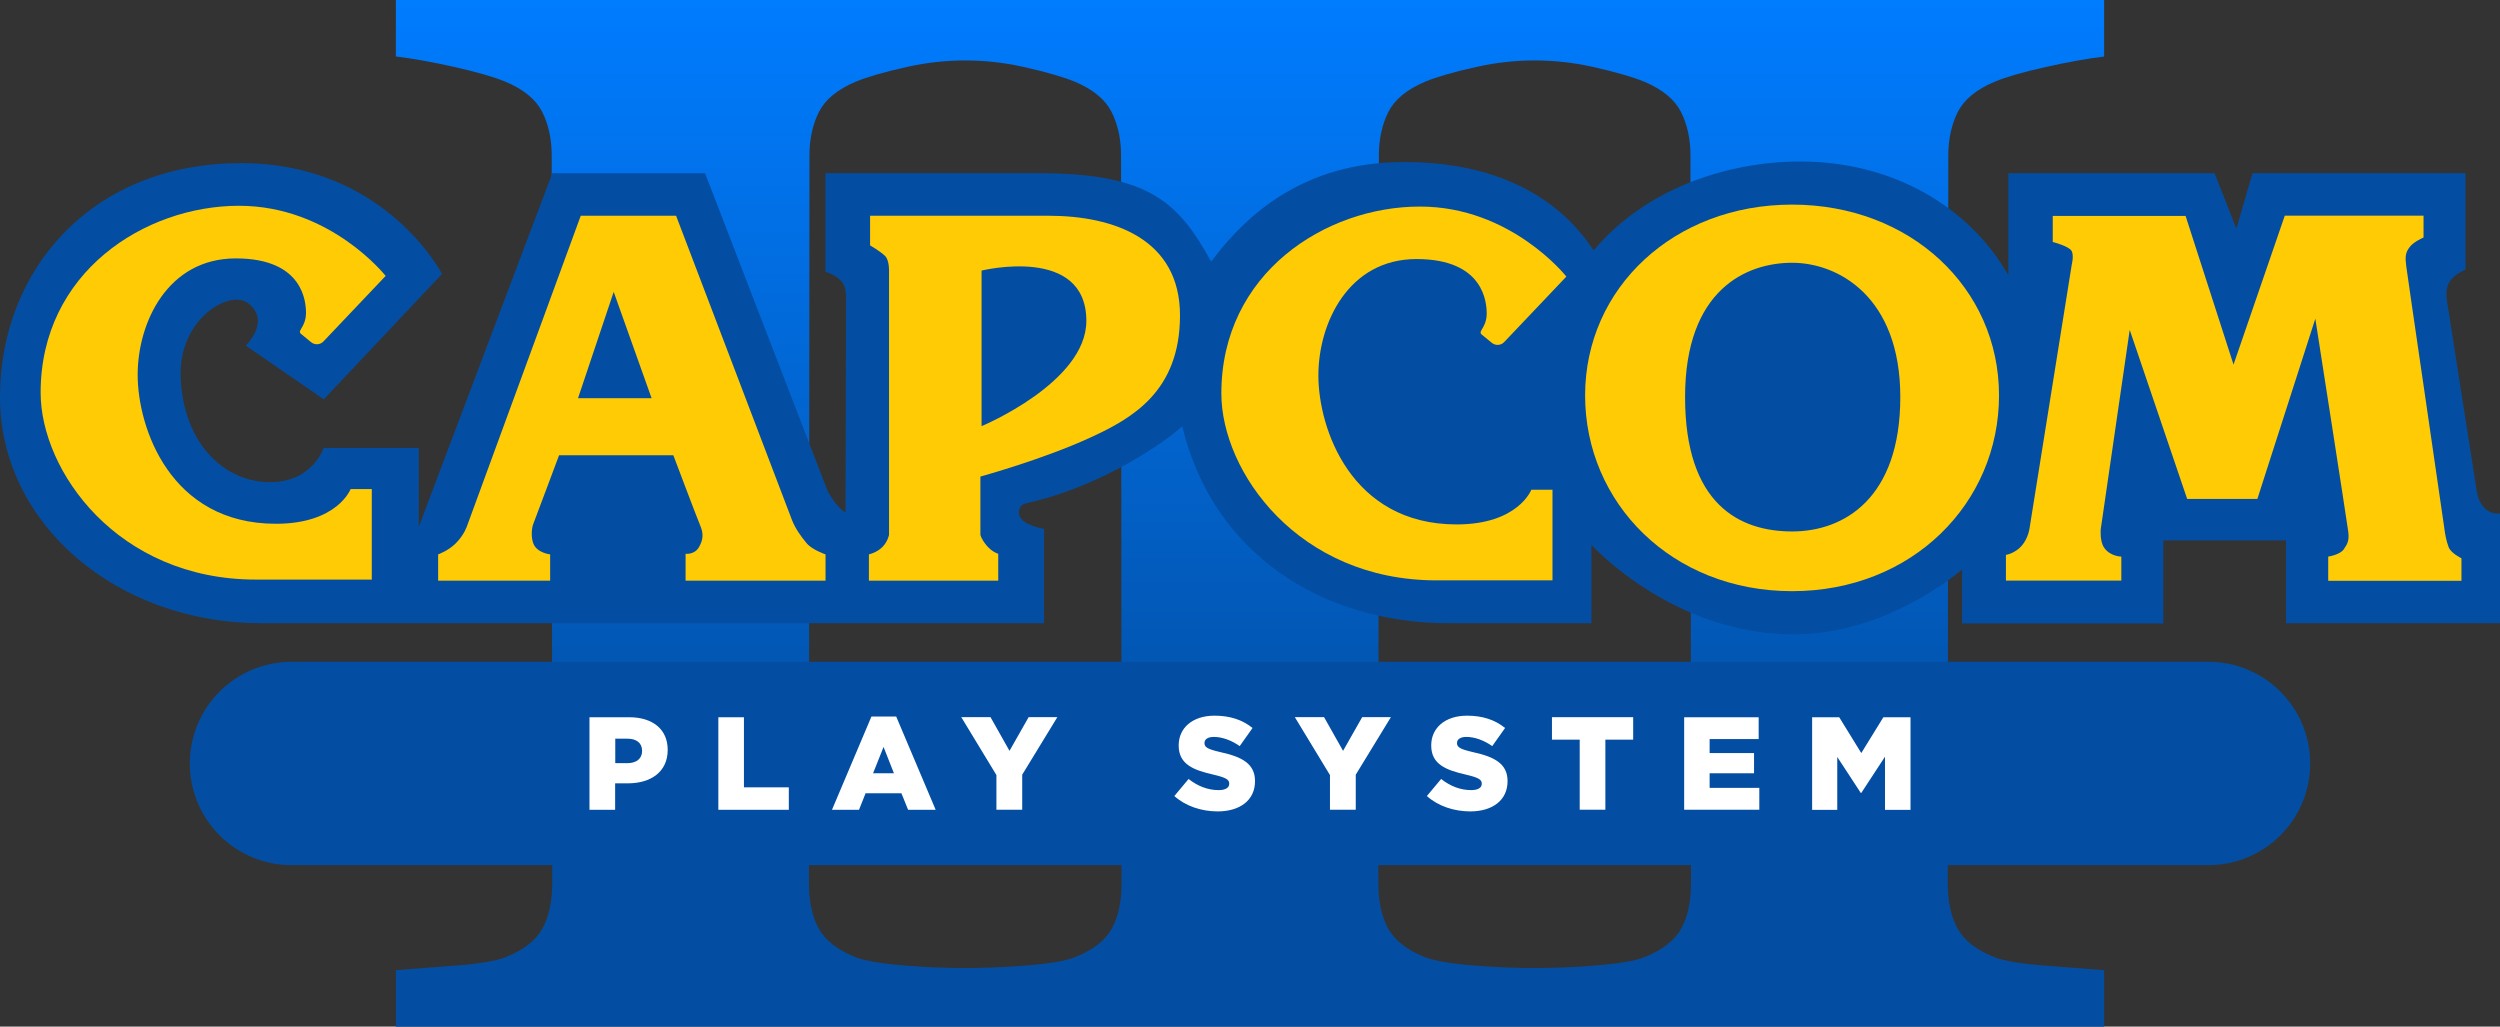 <?xml version="1.0" encoding="utf-8"?>
<!-- Generator: Adobe Illustrator 26.0.3, SVG Export Plug-In . SVG Version: 6.00 Build 0)  -->
<svg version="1.1" id="Layer_1" xmlns="http://www.w3.org/2000/svg" xmlns:xlink="http://www.w3.org/1999/xlink" x="0px" y="0px"
	 viewBox="0 0 3839 1576.5" style="enable-background:new 0 0 3839 1576.5;" xml:space="preserve">
<rect x="0" y="0" width="3839" height="1576.5" fill="#333333" stroke="none"/>
<style type="text/css">
	.st0{fill-rule:evenodd;clip-rule:evenodd;fill:#034EA2;}
	.st1{fill:#FFFFFF;}
	.st2{fill:#231F20;}
	.st3{fill:#034EA2;}
	.st4{fill:#FFCB04;}
	.st5{fill:url(#SVGID_1_);}
	.st6{fill-rule:evenodd;clip-rule:evenodd;fill:url(#rect4789_00000147937882888655511150000000722930776117685427_);}
	.st7{fill:url(#SVGID_00000065041244366862439080000015009469491455572630_);}
	.st8{fill:url(#SVGID_00000010274428715456306440000015985774233829278903_);}
	.st9{fill:url(#SVGID_00000174567986456679821330000007592507384335669382_);}
	.st10{fill:url(#SVGID_00000042695480456119378770000008835212934766211726_);}
	.st11{fill:url(#SVGID_00000075848255879117037180000007023400167061480334_);}
	.st12{fill:url(#SVGID_00000164483981076076755380000009788811682868304013_);}
	.st13{fill:url(#SVGID_00000092447770193152696340000006048007055946893751_);}
	.st14{fill:url(#SVGID_00000107582433196045730790000011077211630154344584_);}
	.st15{fill:url(#SVGID_00000166641311631395570690000013601024049227631501_);}
	.st16{fill:url(#SVGID_00000112592428047136704330000015788847624712191654_);}
	.st17{fill:url(#SVGID_00000049918833506934241250000013022248570628084901_);}
	.st18{fill:url(#SVGID_00000015347001681313898170000016240260962469265546_);}
	.st19{fill:url(#SVGID_00000089535647381983867840000015360122014039143581_);}
	.st20{display:none;}
	.st21{display:inline;fill:#FF0642;}
	.st22{display:inline;fill:#FFFFFF;stroke:#000000;stroke-width:0.516;stroke-miterlimit:10;}
	.st23{display:inline;fill:#FFCB04;}
	.st24{fill-rule:evenodd;clip-rule:evenodd;fill:url(#rect4789_00000021114161011620331110000000390682059166643088_);}
	.st25{fill:url(#SVGID_00000035525687532269436020000008270167234241567394_);}
	.st26{fill:url(#SVGID_00000179642797817014758470000016890641625433193914_);}
	.st27{fill:url(#SVGID_00000088111367106348955790000010823662115600736447_);}
	.st28{fill:url(#SVGID_00000163049155082843101080000013316950498055033508_);}
	.st29{fill:url(#SVGID_00000016755971738542990790000015079772996026136251_);}
	.st30{fill:url(#SVGID_00000010302119885756165890000004814680814760947889_);}
	.st31{fill:url(#SVGID_00000048462256054236913020000016227964234115966082_);}
	.st32{fill:url(#SVGID_00000160189002322996080460000002158195444012952466_);}
	.st33{fill:url(#SVGID_00000029763289124205561450000006971984503962164112_);}
	.st34{fill:url(#SVGID_00000023979437262344939870000001374571127362911104_);}
	.st35{fill:url(#SVGID_00000042707444621039258910000018274741796504816265_);}
	.st36{fill:url(#SVGID_00000016766430126146560180000005899633061181318829_);}
	.st37{fill:url(#SVGID_00000171694842206392162000000010018900655583312033_);}
	.st38{fill:url(#SVGID_00000102529510074900862740000014791671733594832561_);}
	.st39{fill-rule:evenodd;clip-rule:evenodd;fill:url(#rect4789_00000117651521913742027740000000693716807047035326_);}
	.st40{fill:url(#SVGID_00000056389294344920324050000008361002198388940694_);}
	.st41{fill:url(#SVGID_00000095298025245485629910000015352155484906712754_);}
	.st42{fill:url(#SVGID_00000103987383084942691750000012305528992722332043_);}
	.st43{fill:url(#SVGID_00000173121472094000340530000012068083406896363688_);}
	.st44{fill:url(#SVGID_00000180347815859357019690000006793792898795671730_);}
	.st45{fill:url(#SVGID_00000069372893078965292910000002568434083558223018_);}
	.st46{fill:url(#SVGID_00000067934786708409245760000010314074901383588795_);}
	.st47{fill:url(#SVGID_00000071531124766773877040000000575404691214520982_);}
	.st48{fill:url(#SVGID_00000120535505792230347810000004744092978907711140_);}
	.st49{fill:url(#SVGID_00000047740693699761168110000006836253262186140607_);}
	.st50{fill:url(#SVGID_00000081617979867761568050000007343588002258402470_);}
	.st51{fill:url(#SVGID_00000061471883402866502700000018413292879848226193_);}
	.st52{fill:url(#SVGID_00000072253975471570971140000002255595029052357551_);}
	.st53{fill-rule:evenodd;clip-rule:evenodd;fill:url(#rect4789_00000024697908538661711460000015107939829865373372_);}
	.st54{fill:url(#SVGID_00000027604140952942096750000016474995815829467316_);}
	.st55{fill:url(#SVGID_00000003084700332788261950000003390333240829671302_);}
	.st56{fill:url(#SVGID_00000173862963263720406700000007143876074669216393_);}
	.st57{fill:url(#SVGID_00000062185433216480469260000003175276252085809855_);}
	.st58{fill:url(#SVGID_00000013900064613732540710000015801148267212040126_);}
	.st59{fill:url(#SVGID_00000108293048854281036410000001702167736553674666_);}
	.st60{fill:url(#SVGID_00000132790611505356563750000011515936663669526692_);}
	.st61{fill:url(#SVGID_00000034075190723509945580000005417889418603919492_);}
	.st62{fill:url(#SVGID_00000137824019944370551560000005006096447886966198_);}
	.st63{fill:url(#SVGID_00000150796884009921773510000009346969169511330230_);}
	.st64{fill:url(#SVGID_00000036252786261508613320000017970035714785457565_);}
	.st65{fill:url(#SVGID_00000151524102195616869600000007021065512955494307_);}
	.st66{fill:url(#SVGID_00000128449164222220479340000015385868317061715100_);}
	.st67{fill:url(#SVGID_00000160157696053955645590000013534327222432487838_);}
	.st68{fill-rule:evenodd;clip-rule:evenodd;fill:url(#rect4789_00000000930268266580611910000005796348466485657017_);}
	.st69{fill:url(#SVGID_00000155845418104899832960000012645843938865888164_);}
	.st70{fill:url(#SVGID_00000021093479495659380980000017877299949206147211_);}
	.st71{fill:url(#SVGID_00000147916119182114956150000002573679356364207021_);}
	.st72{fill:url(#SVGID_00000093896251382395325360000004884540643554841272_);}
	.st73{fill:url(#SVGID_00000114795484185545620740000005289661848304902545_);}
	.st74{fill:url(#SVGID_00000052816870509897812260000014437586707991655562_);}
	.st75{fill:url(#SVGID_00000026155362768229992060000010855926124439568517_);}
	.st76{fill:url(#SVGID_00000041986884791130288220000006241088466620635526_);}
	.st77{fill:url(#SVGID_00000026855820846245729070000016790551133730060166_);}
	.st78{fill:url(#SVGID_00000158026105392148071280000005181869473142339729_);}
	.st79{fill:url(#SVGID_00000140011644652079042500000013647340176321764281_);}
	.st80{fill:url(#SVGID_00000099624844060551165490000005719699171990308517_);}
	.st81{fill:url(#SVGID_00000010997706292491896730000006824973527322487736_);}
	.st82{fill:url(#SVGID_00000130632552640893563040000007267867747065252499_);}
	.st83{fill-rule:evenodd;clip-rule:evenodd;fill:url(#rect4789_00000108303724280902081430000009514565430735490190_);}
	.st84{fill:url(#SVGID_00000055679661443324337120000011216579164061409957_);}
	.st85{fill:url(#SVGID_00000115508060179816637850000015723350956802770365_);}
	.st86{fill:url(#SVGID_00000146480897376919493930000010082669945184377244_);}
	.st87{fill:url(#SVGID_00000049903894947416143460000008440904061639368111_);}
	.st88{fill:url(#SVGID_00000169531423406722524090000003172035935727986827_);}
	.st89{fill:url(#SVGID_00000133531271245621134810000007580277944477089671_);}
	.st90{fill:url(#SVGID_00000104699523559294211200000011584207676308576906_);}
	.st91{fill:url(#SVGID_00000075879845582254093960000012373180961033786779_);}
	.st92{fill:url(#SVGID_00000039120991107152448330000006635532535448851330_);}
	.st93{fill:url(#SVGID_00000157285006549843356610000007191760091363052958_);}
	.st94{fill:url(#SVGID_00000149366630644133730410000004791385072571840952_);}
	.st95{fill:url(#SVGID_00000148645853724279831300000008414132390867316923_);}
	.st96{fill:url(#SVGID_00000114068702055119364420000001156275030912103569_);}
	.st97{fill:url(#SVGID_00000122001354599140423700000003937087783728737978_);}
	.st98{fill:url(#SVGID_00000018205798932939814180000000021107640669427083_);}
	.st99{fill:url(#SVGID_00000130643350850340901800000000060696678884197796_);}
	.st100{fill:url(#SVGID_00000038396580074895820360000013346420708709739912_);}
	.st101{fill-rule:evenodd;clip-rule:evenodd;fill:url(#rect4789_00000119802021364477669560000006572443554670120123_);}
	.st102{fill:url(#SVGID_00000173846886438288462480000004654969331516517540_);}
	.st103{fill:url(#SVGID_00000054260607297517994270000002649458067887191687_);}
	.st104{fill:url(#SVGID_00000169546458278307387010000000516007172997935033_);}
	.st105{fill:url(#SVGID_00000086688482817638601510000001959807245640894105_);}
	.st106{fill:url(#SVGID_00000110447569811241254780000016460471768697242799_);}
	.st107{fill:url(#SVGID_00000143614258063027031970000013364401320308335805_);}
	.st108{fill:url(#SVGID_00000103240510966402952240000001564682635958661787_);}
	.st109{fill:url(#SVGID_00000164505895234181496450000010788171850453460665_);}
	.st110{fill:url(#SVGID_00000005957085035603859120000005867148048305094046_);}
	.st111{fill:url(#SVGID_00000042731143584248493220000015520245727824239261_);}
	.st112{fill:url(#SVGID_00000012430255684440399230000001323177660183781785_);}
	.st113{fill:url(#SVGID_00000133518681512679064560000002660825245687021998_);}
	.st114{fill:url(#SVGID_00000125601246113803810870000005025434232393485732_);}
	.st115{fill:url(#SVGID_00000166677764293504728720000004082867744751253390_);}
	.st116{fill-rule:evenodd;clip-rule:evenodd;fill:url(#rect4789_00000084518323519436912200000009991619036097130117_);}
	.st117{fill:url(#SVGID_00000129927823473711095750000009468219603560240804_);}
	.st118{fill:url(#SVGID_00000068659795294406962120000012528470334181824388_);}
	.st119{fill:url(#SVGID_00000029043311606748175770000017107091320653958797_);}
	.st120{fill:url(#SVGID_00000014606064163897372150000014654248391965915801_);}
	.st121{fill:url(#SVGID_00000025402456185966578140000000988838647692349598_);}
	.st122{fill:url(#SVGID_00000127723728579269887810000005738628178157337734_);}
	.st123{fill:url(#SVGID_00000072254282678362507580000016722482008219040187_);}
	.st124{fill:url(#SVGID_00000058552316134982943090000018148991296054637477_);}
	.st125{fill:url(#SVGID_00000180333786180099461150000003989242894548493989_);}
	.st126{fill:url(#SVGID_00000142868964079025384560000017626333633446150303_);}
	.st127{fill:url(#SVGID_00000169544354691655842220000002463198734260423347_);}
	.st128{fill:url(#SVGID_00000084528753406614539470000005243880283201674169_);}
	.st129{fill:url(#SVGID_00000083805229606287020250000006171290417311799446_);}
</style>
<g>
	<linearGradient id="SVGID_1_" gradientUnits="userSpaceOnUse" x1="1919.5" y1="0" x2="1919.5" y2="1576.497">
		<stop  offset="0" style="stop-color:#007CFF"/>
		<stop  offset="0.793" style="stop-color:#034EA2"/>
		<stop  offset="1" style="stop-color:#034EA2"/>
	</linearGradient>
	<path class="st5" d="M3006.3,172.1c9.7-19.2,28.6-34.8,56.7-46.6c17.8-7.4,44.1-15,78.9-22.7c34.4-7.7,64.2-13,89.2-16V0h-874.4
		h-874.4H607.9v86.7c25,3,54.8,8.3,89.2,16c34.8,7.8,61.1,15.4,78.9,22.7c28.1,11.8,47,27.4,56.7,46.6c9.6,19.3,14.5,41.5,14.5,66.6
		l0.8,1117.7c0,28.2-5,51.3-15,69.5c-10,18.2-28.7,32.8-56.1,43.9c-14.9,6-41.7,10.4-80.6,13.3c-38.9,3-68.3,5.3-88.4,6.8v86.7
		h874.4h874.4h874.4v-86.7c-20-1.5-49.4-3.7-88.4-6.8c-38.9-2.9-65.7-7.4-80.6-13.3c-27.4-11.1-46.1-25.7-56.1-43.9
		c-10-18.2-15-41.3-15-69.5l0.8-1117.7C2991.9,213.5,2996.7,191.4,3006.3,172.1z M1707.4,1425.8c-10,18.2-28.7,32.8-56.1,43.9
		c-14.9,6-41.7,10.4-80.6,13.3c-0.4,0-0.8,0.1-1.2,0.1c-58.1,4.5-116.4,4.5-174.4,0c-0.4,0-0.8-0.1-1.2-0.1
		c-38.9-2.9-65.7-7.4-80.6-13.3c-27.4-11.1-46.1-25.7-56.1-43.9c-10-18.2-15-41.3-15-69.5l0.8-1117.7c0-25.2,4.9-47.3,14.5-66.6
		c9.7-19.2,28.6-34.8,56.7-46.6c17.8-7.4,44.1-15,78.9-22.7c0.3-0.1,0.7-0.2,1-0.2c58-12.9,118.2-12.9,176.3,0
		c0.3,0.1,0.7,0.2,1,0.2c34.8,7.8,61.1,15.4,78.9,22.7c28.1,11.8,47,27.4,56.7,46.6c9.6,19.3,14.5,41.5,14.5,66.6l0.8,1117.7
		C1722.3,1384.6,1717.4,1407.6,1707.4,1425.8z M2581.8,1425.8c-10,18.2-28.7,32.8-56.1,43.9c-14.9,6-41.7,10.4-80.6,13.3
		c-0.4,0-0.8,0.1-1.2,0.1c-58.1,4.5-116.4,4.5-174.4,0c-0.4,0-0.8-0.1-1.2-0.1c-38.9-2.9-65.7-7.4-80.6-13.3
		c-27.4-11.1-46.1-25.7-56.1-43.9c-10-18.2-15-41.3-15-69.5l0.8-1117.7c0-25.2,4.9-47.3,14.5-66.6c9.7-19.2,28.6-34.8,56.7-46.6
		c17.8-7.4,44.1-15,78.9-22.7c0.3-0.1,0.7-0.2,1-0.2c58-12.9,118.2-12.9,176.3,0c0.3,0.1,0.7,0.2,1,0.2
		c34.8,7.8,61.1,15.4,78.9,22.7c28.1,11.8,47,27.4,56.7,46.6c9.6,19.3,14.5,41.5,14.5,66.6l0.8,1117.7
		C2596.7,1384.6,2591.8,1407.6,2581.8,1425.8z"/>
	<g>
		<g>
			<path id="rect4789_00000088109854379465412400000004213820556853854867_" class="st0" d="M447.6,1016.3h2943.8
				c86.2,0,156.1,69.9,156.1,156.1l0,0c0,86.2-69.9,156.1-156.1,156.1H447.6c-86.2,0-156.1-69.9-156.1-156.1l0,0
				C291.5,1086.2,361.4,1016.3,447.6,1016.3z"/>
			<g>
				<path class="st1" d="M905.3,1101.4h61c35.9,0,59,18.5,59,49.9v0.4c0,33.5-25.8,51.2-61.2,51.2h-19.5v40.6h-39.4v-142.2H905.3z
					 M963.5,1171.9c14.1,0,22.5-7.3,22.5-18.5v-0.4c0-12.1-8.5-18.7-22.7-18.7h-18.5v37.6L963.5,1171.9L963.5,1171.9z"/>
				<path class="st1" d="M1103,1101.4h39.4v107.6h68.9v34.5h-108.2v-142.1H1103z"/>
				<path class="st1" d="M1338.2,1100.3h38l60.6,143.2h-42.3l-10.3-25.4h-55l-10.1,25.4h-41.5L1338.2,1100.3z M1372.7,1187.4
					l-15.9-40.4l-16.1,40.4H1372.7z"/>
				<path class="st1" d="M1530.1,1190.2l-54-89h44.9l29.2,51.8l29.4-51.8h44.1l-54,88.4v53.8h-39.6V1190.2z"/>
				<path class="st1" d="M1803.3,1222.4l21.9-26.2c14.1,11.1,29.6,17.1,46.1,17.1c10.5,0,16.3-3.6,16.3-9.7v-0.4
					c0-5.9-4.7-9.1-24-13.6c-30.2-6.9-53.6-15.5-53.6-44.7v-0.4c0-26.4,20.9-45.5,55-45.5c24.2,0,43.1,6.5,58.4,18.9l-19.7,27.8
					c-13-9.1-27.2-14.1-39.8-14.1c-9.5,0-14.3,4-14.3,9.1v0.4c0,6.5,4.9,9.3,24.6,13.9c32.7,7.1,53,17.7,53,44.3v0.4
					c0,29-23,46.3-57.4,46.3C1844.7,1245.9,1820.8,1238,1803.3,1222.4z"/>
				<path class="st1" d="M2042.3,1190.2l-54-89h44.9l29.2,51.8l29.4-51.8h44.1l-54,88.4v53.8h-39.6L2042.3,1190.2L2042.3,1190.2z"/>
				<path class="st1" d="M2191.1,1222.4l21.9-26.2c14.1,11.1,29.6,17.1,46.1,17.1c10.5,0,16.3-3.6,16.3-9.7v-0.4
					c0-5.9-4.7-9.1-24-13.6c-30.2-6.9-53.6-15.5-53.6-44.7v-0.4c0-26.4,20.9-45.5,55-45.5c24.2,0,43.1,6.5,58.4,18.9l-19.7,27.8
					c-13-9.1-27.2-14.1-39.8-14.1c-9.5,0-14.3,4-14.3,9.1v0.4c0,6.5,4.9,9.3,24.6,13.9c32.7,7.1,53,17.7,53,44.3v0.4
					c0,29-23,46.3-57.4,46.3C2232.6,1245.9,2208.6,1238,2191.1,1222.4z"/>
				<path class="st1" d="M2425.9,1135.8h-42.7v-34.5h124.7v34.5h-42.7v107.6h-39.4v-107.6H2425.9z"/>
				<path class="st1" d="M2586.2,1101.4h114.4v33.5h-75.3v21.5h68.2v31h-68.2v22.5h76.3v33.5h-115.4V1101.4z"/>
				<path class="st1" d="M2782.6,1101.4h41.7l33.9,55l33.9-55h41.7v142.2h-39.2v-81.6l-36.4,55.6h-0.8l-36.1-55.2v81.2h-38.6v-142.2
					H2782.6z"/>
			</g>
		</g>
		<g>
			<g>
				<path class="st2" d="M1507.3,415.5v238.9c0,0,160.9-67,160.9-161.6C1668.2,375.9,1507.3,415.5,1507.3,415.5"/>
				<path class="st2" d="M2751.9,403.5c-70.2,0-164.4,41.3-164.4,206.3S2671.4,816,2751.9,816c80.4,0,166.1-51.6,166.1-206.3
					C2918,455,2822.1,403.5,2751.9,403.5"/>
				<polyline class="st2" points="887.6,611.5 1000.5,611.5 942.4,448.2 887.6,611.5 				"/>
				<path class="st2" d="M570.9,890H392.8C180.5,890,62.4,723.3,62.4,602.9C62.4,418.4,222.1,316,367.1,316
					c140.4,0,225.1,107.7,225.1,107.7l-96.7,101.9c0,0-5.1,2.6-9.4,2.6c-4.3,0-10.3-4.3-10.3-4.3l-12-10.3c0,0-3.4-0.8-3.4-4.3
					c0-3.4,9.4-12,9.4-28.3c0-16.3-3.4-84.2-107.8-84.2s-150.7,98-150.7,178.8c0,80.8,49.7,228.7,212.3,228.7
					c94.6,0,114.7-53.3,114.7-53.3h32.5V890z M1267.6,891.7h-214.9v-41.3c0,0,13.7,1.7,20.6-10.3c6.9-12,6.9-21.5,1.7-33.5
					c-5.1-12-41.1-107.5-41.1-107.5H858.5c0,0-36,96.2-39.4,104.9c-3.4,8.6-3.4,22.4,0,30.9c5.7,14.3,25.7,16.4,25.7,16.4v40.4h-172
					v-40.4c0,0,15.6-5.4,27.3-17.2c12.9-12.9,17.1-26.6,17.1-26.6l174.6-476.2h146.4l178,467.5c5.1,12.9,13.8,25,22.3,35.2
					c8.5,10.3,29.1,17.2,29.1,17.2V891.7z M1675,671.7c-73.1,33.8-169.4,60.2-169.4,60.2v89.4c0,0,0.8,6,9.4,16.4
					c8.6,10.3,18,12.9,18,12.9v41.3h-198.6v-40.4c0,0,12-2.6,20.6-11.2c8.6-8.6,10.3-18.9,10.3-18.9v-404c0,0,0.8-17.2-6-24.1
					c-6.9-6.9-23.1-16.3-23.1-16.3v-45.6c0,0,172.9,0,273.9,0c101,0,202,36.1,202,153S1738.4,642.5,1675,671.7z M2175,397.6
					c-104.4,0-150.7,98-150.7,178.8c0,80.8,49.7,228.7,212.3,228.7c94.7,0,114.7-53.3,114.7-53.3h32.5v139.2h-178.1
					c-212.3,0-330.4-166.7-330.4-287.1c0-184.5,159.8-286.9,304.7-286.9c140.4,0,225.1,107.7,225.1,107.7l-96.7,101.9
					c0,0-5.1,2.5-9.4,2.5c-4.3,0-10.3-4.3-10.3-4.3l-12-10.3c0,0-3.4-0.9-3.4-4.3c0-3.4,9.4-12,9.4-28.3
					C2282.8,465.5,2279.4,397.6,2175,397.6z M2751.9,907.8c-184.9,0-317.8-135.6-317.8-300.6s136.3-292.9,317.8-292.9
					c181.4,0,317.8,127.9,317.8,292.9S2936.8,907.8,2751.9,907.8z M3779.9,892h-204.6v-37.2c0,0,18-2.6,24-11.2
					c6-8.6,8.6-13.8,6.9-27.5c-1.7-13.8-50.5-326.6-50.5-326.6l-89.1,276.7h-107.8l-88.2-259.5l-44.5,305.9c0,0-1.7,18.4,5.2,28.4
					c9.4,13.8,26.5,13.8,26.5,13.8v37h-177.2v-39.6c0,0,14.1-2.2,24.4-14.1c10.3-12,12-27.5,12-27.5l64.6-403.6c0,0,3.8-15-0.4-21.9
					c-4.5-7.2-28.7-13.3-28.7-13.3v-40h203.8l73.6,228.3l78.7-228.7h213.2v33.5c0,0-14.3,6-20.6,13.8c-7.7,9.4-7.7,16.3-6,30.1
					c1.7,13.8,56.5,386.8,58.2,400.5c1.7,13.8,3.4,21.5,6.8,31c3.4,9.4,19.7,17.1,19.7,17.1V892z"/>
				<path class="st1" d="M1507.3,415.5v238.9c0,0,160.9-67,160.9-161.6C1668.2,375.9,1507.3,415.5,1507.3,415.5"/>
				<path class="st1" d="M2751.9,403.5c-70.2,0-164.4,41.3-164.4,206.3S2671.4,816,2751.9,816c80.4,0,166.1-51.6,166.1-206.3
					C2918,455,2822.1,403.5,2751.9,403.5"/>
				<polyline class="st1" points="887.6,611.5 1000.5,611.5 942.4,448.2 887.6,611.5 				"/>
				<path class="st3" d="M678.7,420.7L497.2,613.2l-119.8-82.5c0,0,39.4-37.8,3.4-65.3c-28.1-21.4-106.7,24.1-103.4,113.5
					c4,103.1,67.5,161.5,137.6,161.5c65,0,82.1-52.7,82.1-52.7h145.9v121.5L848.2,266h234.5L1271,754.2c0,0,13.7,25.8,27.4,32.7
					c0,0,0.8-320.3,0.8-329.3c0-9-1.2-18.9-6.8-25.3c-9.2-10.7-24.8-15-24.8-15V266c0,0,217.3,0,328.7,0
					c170.4,0,214.2,46.5,263.6,135.8c68.3-92.3,162.2-153,296.2-153c137.9,0,235.4,51,291.1,135.8c77.8-93.4,203-136.6,317.5-136.6
					c140.8,0,258.4,68.4,319.3,174.5V266h316.7l33.4,85.1L3459,266h327l0,147.8c-23.1,11.2-32.4,22.6-28.3,49l45.7,292.2
					c1.9,9.5,5.2,19.4,13.4,26.7c9.5,8.5,22.3,6.9,22.3,6.9V957h-328.7V829.8H3322v127.6h-309v-82.9c0,0-112.9,99.7-258.5,99.7
					c-186.2,0-310.7-137.5-310.7-137.5V957c0,0-13.7,0-219.2,0c-195,0-362.4-107.2-409.2-302.5c-22.2,21.2-119.9,91.3-237.1,117.7
					c-9.1,2-13.7,5.5-13.7,15.5c0,18.1,38.6,24.5,38.6,24.5V957c0,0-1013.5,0-1201.8,0C178.8,957,0,804,0,609.8
					s139.4-359.3,370.5-359.3C591.4,250.5,678.7,420.7,678.7,420.7"/>
				<path class="st4" d="M891.8,331.3h146.4l178.1,467.6c5.1,12.9,13.7,24.9,22.3,35.2c8.5,10.3,29.1,17.2,29.1,17.2v40.4h-214.9
					v-41.3c0,0,13.7,1.8,20.6-10.3c6.9-12,6.9-21.5,1.7-33.5c-5.1-12-41.1-107.5-41.1-107.5H858.5c0,0-36,96.3-39.4,104.9
					c-3.4,8.6-3.4,22.4,0,30.9c5.7,14.3,25.7,16.4,25.7,16.4v40.4h-172v-40.4c0,0,15.6-5.4,27.3-17.2c12.9-12.9,17.2-26.7,17.2-26.7
					L891.8,331.3 M887.6,611.5h113l-58.2-163.3L887.6,611.5z"/>
				<path class="st4" d="M1336.1,331.3c0,0,172.9,0,273.9,0c101,0,202,36.1,202,153s-73.6,158.1-137,187.3
					c-73.1,33.8-169.5,60.2-169.5,60.2v89.3c0,0,0.8,6,9.4,16.4c8.5,10.3,18,12.9,18,12.9v41.3h-198.6v-40.4c0,0,12-2.6,20.6-11.2
					c8.6-8.6,10.3-18.9,10.3-18.9v-404c0,0,0.8-17.2-6-24.1c-6.9-6.9-23.1-16.3-23.1-16.3V331.3 M1507.3,415.5v238.9
					c0,0,160.9-67,160.9-161.6C1668.2,375.9,1507.3,415.5,1507.3,415.5z"/>
				<path class="st4" d="M2751.9,907.8c-184.9,0-317.8-135.6-317.8-300.6s136.3-293,317.8-293c181.5,0,317.8,127.9,317.8,293
					S2936.8,907.8,2751.9,907.8 M2587.6,609.8c0,165,83.9,206.3,164.4,206.3c80.4,0,166.1-51.6,166.1-206.3
					c0-154.7-95.9-206.3-166.1-206.3C2681.7,403.5,2587.6,444.8,2587.6,609.8z"/>
				<path class="st4" d="M3152.5,331.6h203.7l73.6,228.3l78.7-228.7h213.1v33.5c0,0-14.2,6-20.6,13.8c-7.7,9.4-7.7,16.4-6,30.1
					c1.7,13.8,56.5,386.8,58.2,400.5c1.7,13.8,3.5,21.5,6.9,31c3.4,9.4,19.7,17.2,19.7,17.2v34.6h-204.6v-37.2c0,0,18-2.6,23.9-11.2
					c6-8.6,8.6-13.8,6.8-27.5c-1.7-13.8-50.5-326.6-50.5-326.6l-89,276.8h-107.8l-88.2-259.6l-44.5,306c0,0-1.7,18.3,5.1,28.3
					c9.4,13.8,26.5,13.8,26.5,13.8v36.9h-177.2v-39.5c0,0,14.1-2.2,24.4-14.2c10.3-12,12-27.5,12-27.5l64.6-403.5
					c0,0,3.9-15.1-0.4-21.9c-4.5-7.2-28.7-13.4-28.7-13.4V331.6"/>
				<path class="st4" d="M592.2,423.7l-95.5,100.6c-5,5.3-13.3,5.8-18.9,1.2l-16.2-13.3c-0.7-0.6-1.1-1.6-1.1-2.9
					c0-3.4,9.4-12,9.4-28.3c0-16.4-3.4-84.2-107.8-84.2c-104.4,0-150.7,98-150.7,178.8c0,80.8,49.7,228.7,212.3,228.7
					c94.6,0,114.7-53.3,114.7-53.3h32.5V890H392.8C180.5,890,62.4,723.2,62.4,602.9C62.4,418.4,222.1,316,367.1,316
					C507.5,316,592.2,423.7,592.2,423.7"/>
				<path class="st4" d="M2405.3,424.7l-95.5,100.6c-5,5.3-13.3,5.8-18.9,1.2l-16.2-13.3c-0.7-0.6-1.1-1.6-1.1-2.9
					c0-3.4,9.4-12,9.4-28.3c0-16.4-3.4-84.2-107.8-84.2c-104.4,0-150.7,98-150.7,178.8c0,80.8,49.7,228.7,212.3,228.7
					c94.6,0,114.7-53.3,114.7-53.3h32.5v139.2h-178.1c-212.3,0-330.4-166.7-330.4-287.1c0-184.5,159.8-286.9,304.7-286.9
					C2320.5,317,2405.3,424.7,2405.3,424.7"/>
			</g>
		</g>
	</g>
</g>
</svg>
